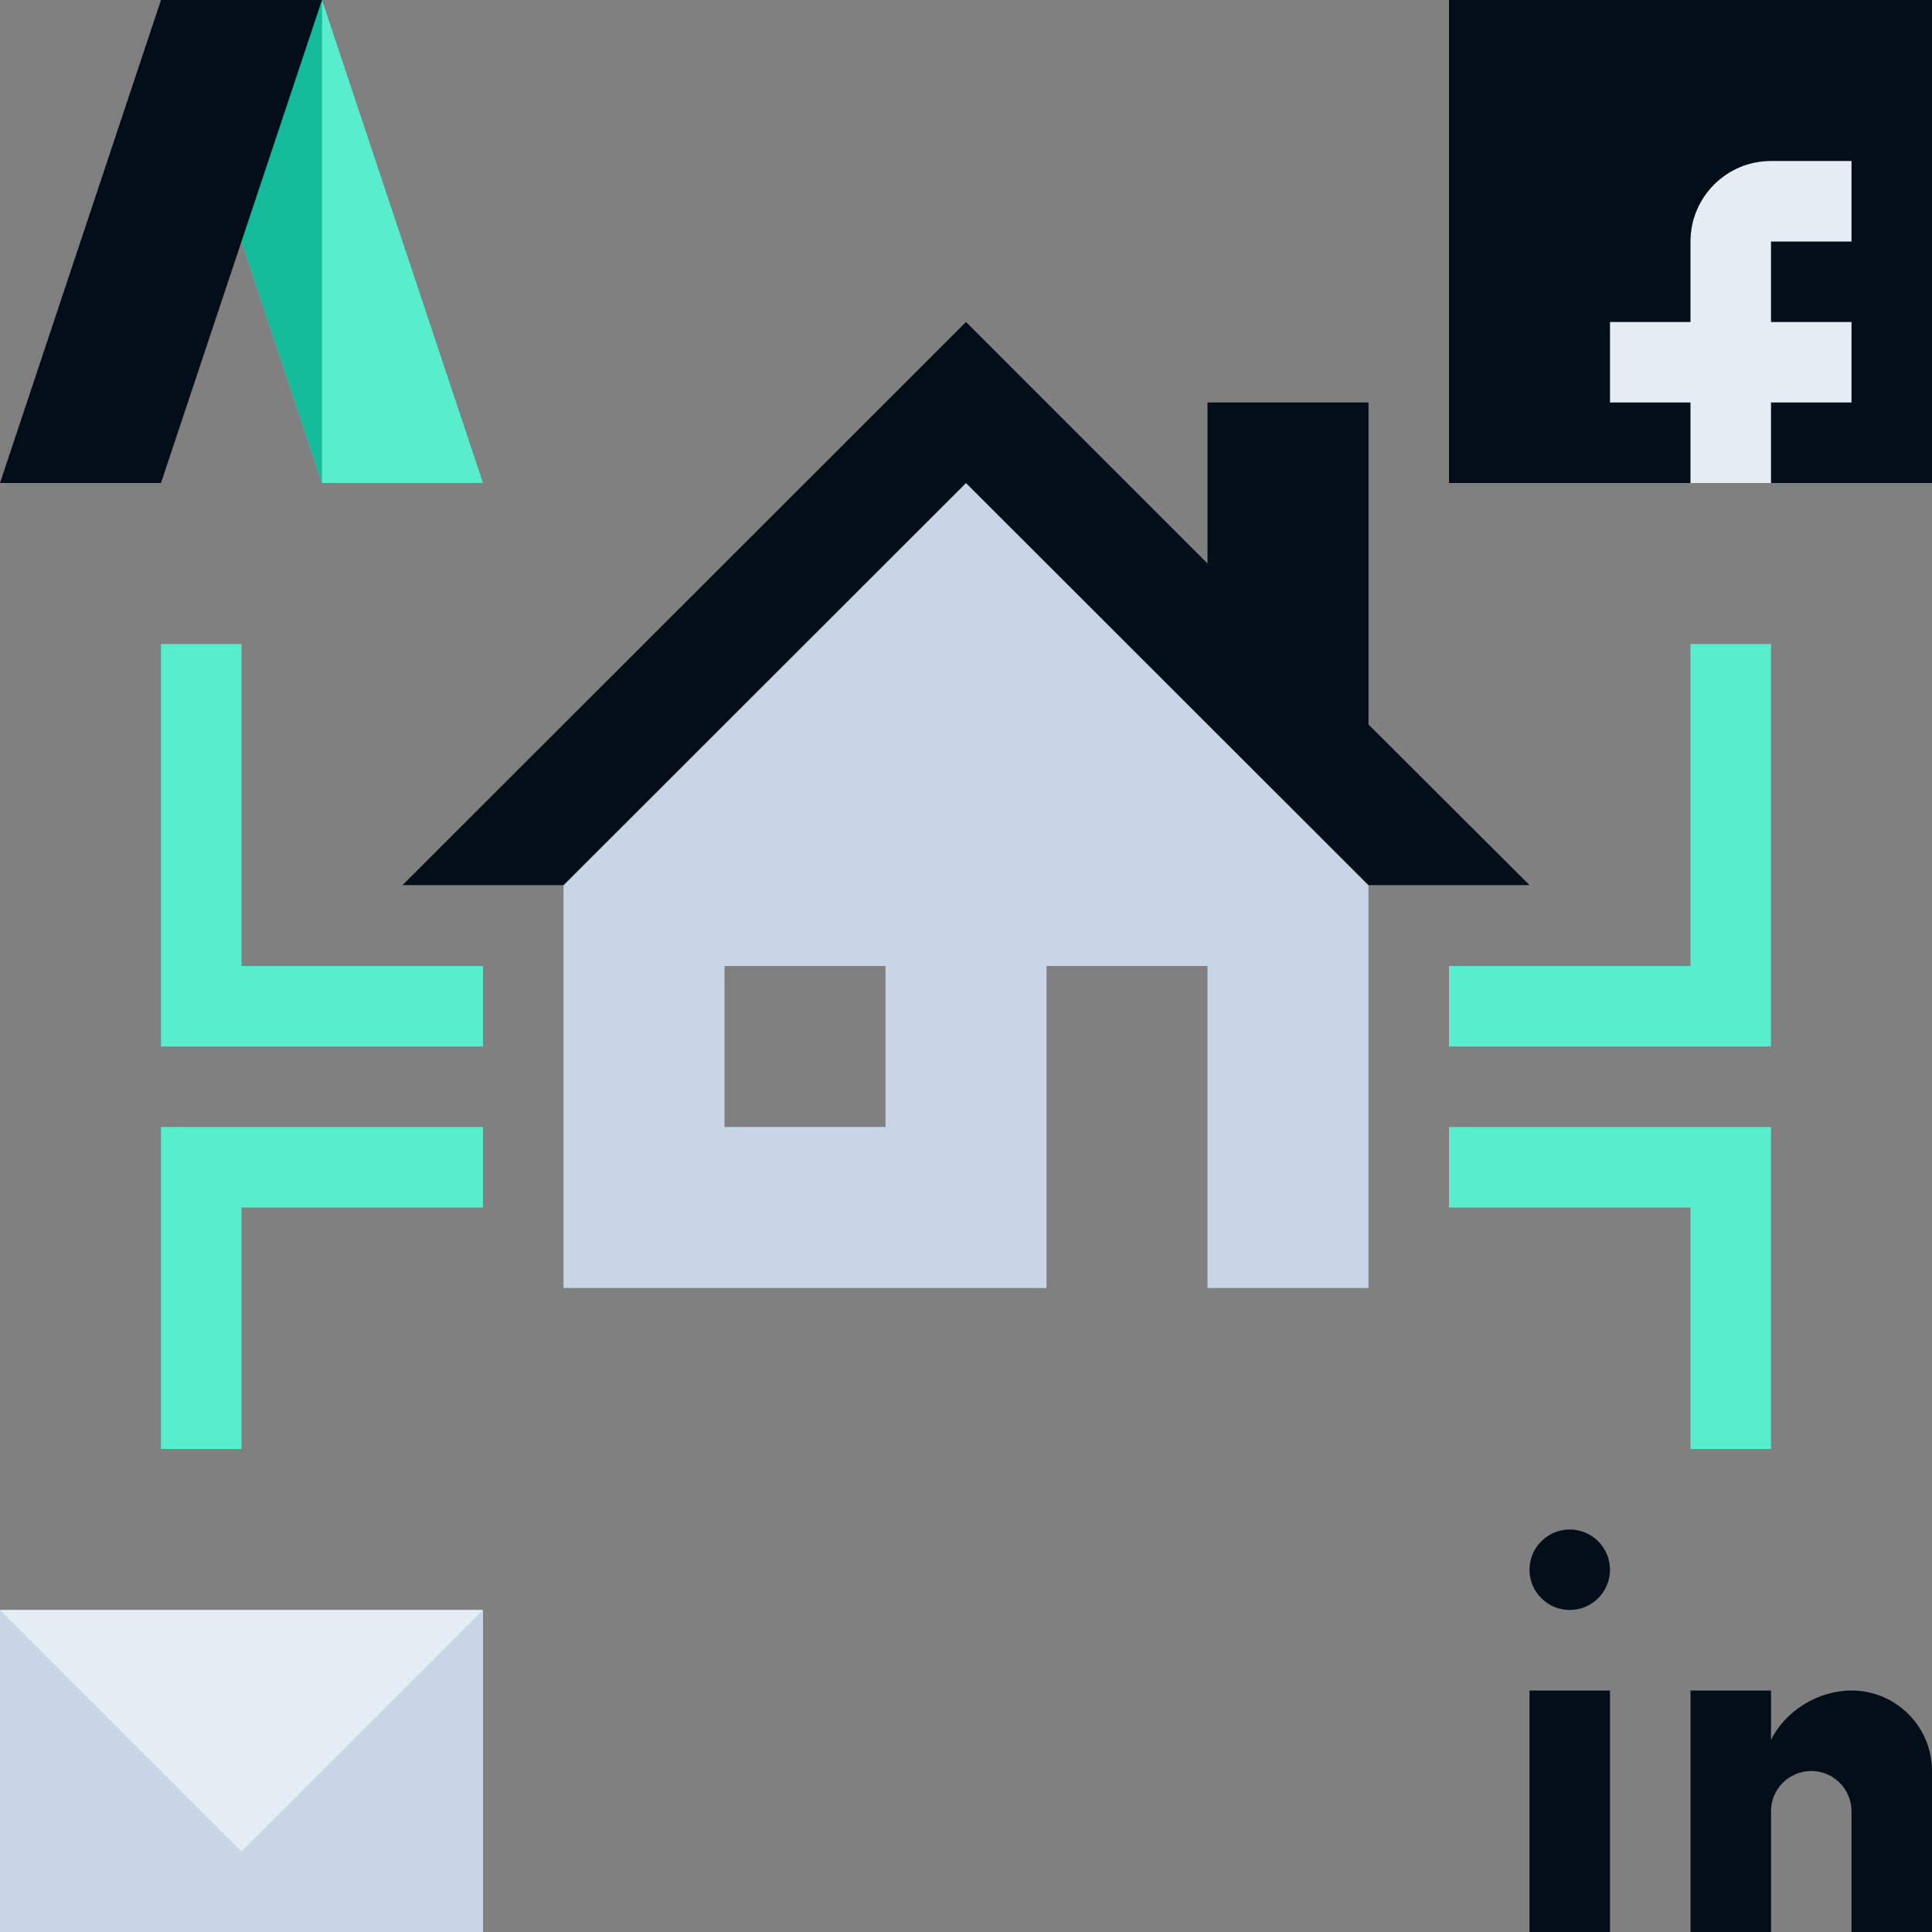 <?xml version="1.0" encoding="UTF-8"?>
<svg xmlns="http://www.w3.org/2000/svg" width="24" height="24" viewBox="0 0 24 24">
  <rect x="0" y="0" width="24" height="24" fill="#808080" stroke="none"/>
  <g fill="none" fill-rule="evenodd">
    <path fill="#58EDCD" d="M3 12L6 12 6 13 3 13 2 13 2 8 3 8 3 12zM3 14L6 14 6 15 3 15 3 18 2 18 2 14 3 14zM21 12L21 8 22 8 22 12 22 13 18 13 18 12 21 12zM22 15L22 18 21 18 21 15 18 15 18 14 22 14 22 15z"></path>
    <g transform="translate(5 4)">
      <path fill="#C7D5E4" d="M10,12 L10,8 L8,8 L8,12 L2,12 L2,7 L7,2 L12,7 L12,12 L10,12 Z M4,8 L4,10 L6,10 L6,8 L4,8 Z"></path>
      <polygon fill="#040E18" points="0 6.995 2 6.995 7 2 12 6.995 14 6.995 12 5 12 1 10 1 10 3 7 0"></polygon>
    </g>
    <g transform="translate(0 20)">
      <rect width="6" height="4" fill="#C7D5E4"></rect>
      <polygon fill="#E4ECF4" points="0 0 6 0 3 3"></polygon>
    </g>
    <path fill="#040E18" d="M0,2 L1,2 L1,5 L0,5 L0,2 Z M0.5,1 C0.224,1 0,0.776 0,0.5 C0,0.224 0.224,0 0.5,0 C0.776,0 1,0.224 1,0.5 C1,0.776 0.776,1 0.5,1 Z M3,3.5 L3,5 L2,5 L2,2 L3,2 L3,2.615 C3.176,2.254 3.584,2 4,2 C4.552,2 5,2.448 5,3 L5,5 L4,5 L4,3.5 C4,3.224 3.776,3 3.5,3 C3.224,3 3,3.224 3,3.5 Z" transform="translate(19 19)"></path>
    <g transform="translate(18)">
      <rect width="6" height="6" fill="#040E18"></rect>
      <path fill="#E4ECF4" d="M4,4 L5,4 L5,5 L4,5 L4,6 L3,6 L3,5 L2,5 L2,4 L3,4 L3,3 C3,2.448 3.448,2 4,2 L5,2 L5,3 L4,3 L4,4 Z"></path>
    </g>
    <polygon fill="#58EDCD" points="2 0 4 0 6 6 4 6"></polygon>
    <path fill="#14BB9B" d="M2,0 L4,0 L4,6 L2,0 Z"></path>
    <polygon fill="#040E18" points="2 0 4 0 2 6 0 6"></polygon>
  </g>
</svg>
